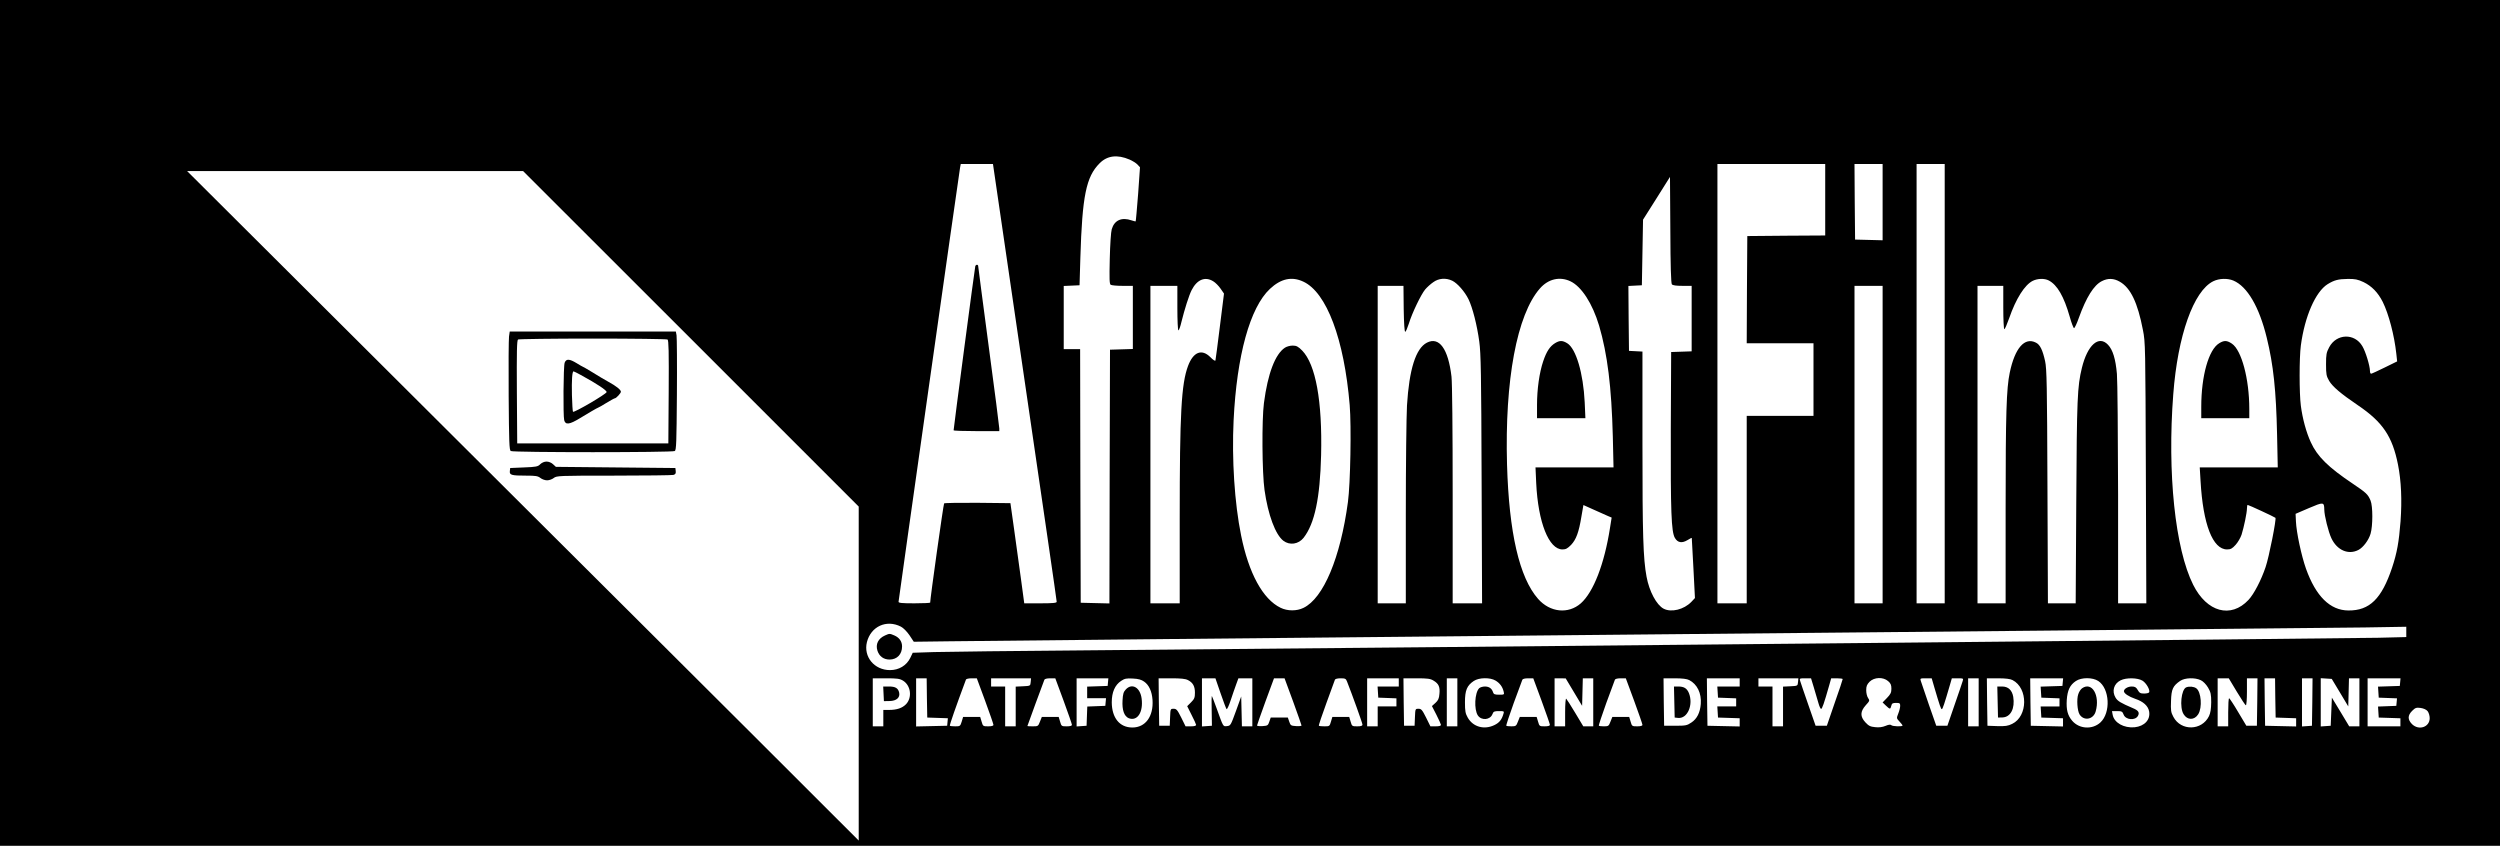<?xml version="1.0" standalone="no"?>
<!DOCTYPE svg PUBLIC "-//W3C//DTD SVG 20010904//EN"
 "http://www.w3.org/TR/2001/REC-SVG-20010904/DTD/svg10.dtd">
<svg version="1.0" xmlns="http://www.w3.org/2000/svg"
 width="2134pt" height="722pt" viewBox="0 0 2134 722"
 preserveAspectRatio="xMidYMid meet">
<g transform="translate(0,722) scale(0.1,-0.1)"
fill="#000000" stroke="none">
<path d="M0 3610 l0 -3610 10670 0 10670 0 0 3610 0 3610 -10670 0 -10670 0 0
-3610z m9642 2248 c25 -11 56 -30 68 -43 l21 -23 -16 -228 c-10 -126 -19 -231
-21 -233 -1 -2 -17 2 -35 8 -84 29 -146 2 -169 -75 -7 -23 -14 -129 -17 -253
-4 -173 -3 -215 8 -222 8 -5 53 -9 102 -9 l87 0 0 -270 0 -269 -97 -3 -98 -3
-3 -1083 -2 -1083 -123 3 -122 3 -3 1083 -2 1082 -70 0 -70 0 0 270 0 269 68
3 67 3 7 235 c16 527 49 691 164 806 65 66 151 77 256 32z m-894 -1900 c150
-1025 273 -1869 272 -1875 0 -10 -35 -13 -139 -13 l-138 0 -28 208 c-16 114
-42 306 -59 427 l-31 220 -279 3 c-154 1 -283 -1 -287 -5 -6 -6 -119 -813
-119 -847 0 -3 -61 -6 -135 -6 -106 0 -135 3 -135 13 0 13 514 3640 525 3705
l6 32 137 0 138 0 272 -1862z m6832 1557 l0 -305 -332 -2 -333 -3 -3 -457 -2
-458 285 0 285 0 0 -310 0 -310 -285 0 -285 0 0 -800 0 -800 -125 0 -125 0 0
1875 0 1875 460 0 460 0 0 -305z m490 -20 l0 -326 -117 3 -118 3 -3 323 -2
322 120 0 120 0 0 -325z m530 -1550 l0 -1875 -120 0 -120 0 0 1875 0 1875 120
0 120 0 0 -1875z m-10702 383 l1432 -1432 0 -1425 0 -1426 -937 936 c-516 514
-1806 1800 -2867 2857 l-1929 1922 1434 0 1434 0 1433 -1432z m8373 465 c8 -9
37 -13 90 -13 l79 0 0 -280 0 -279 -87 -3 -88 -3 -3 -655 c-2 -710 4 -879 35
-932 24 -41 60 -47 108 -18 19 12 35 20 36 18 0 -2 7 -118 14 -258 l13 -255
-31 -33 c-63 -65 -170 -92 -236 -58 -61 32 -123 148 -146 273 -29 157 -35 357
-35 1134 l0 788 -57 3 -58 3 -3 277 -2 277 57 3 58 3 5 280 5 280 115 182 115
183 3 -452 c1 -313 6 -455 13 -465z m-3915 26 c19 -11 47 -40 63 -63 l29 -42
-35 -280 c-19 -153 -36 -284 -38 -291 -2 -7 -21 5 -43 28 -74 74 -146 45 -191
-75 -57 -154 -71 -401 -71 -1303 l0 -723 -125 0 -125 0 0 1355 0 1355 115 0
115 0 0 -190 c0 -105 4 -190 9 -190 5 0 17 33 26 73 26 105 64 226 87 271 46
90 115 118 184 75z m769 -3 c199 -92 349 -491 396 -1054 15 -179 6 -672 -15
-827 -64 -476 -209 -822 -380 -904 -57 -28 -136 -28 -195 1 -151 73 -272 294
-337 618 -56 274 -80 651 -64 981 27 556 140 964 310 1123 94 88 187 108 285
62z m1271 8 c44 -21 107 -93 139 -158 35 -72 73 -221 92 -361 14 -103 17 -273
20 -1177 l4 -1058 -125 0 -126 0 0 923 c0 566 -4 957 -10 1012 -28 238 -105
344 -210 290 -95 -49 -151 -227 -170 -536 -5 -90 -10 -507 -10 -926 l0 -763
-120 0 -120 0 0 1355 0 1355 110 0 110 0 2 -197 c2 -126 7 -197 13 -195 6 1
19 33 31 70 27 89 104 249 139 291 16 19 47 47 69 62 46 34 108 39 162 13z
m1009 -5 c95 -45 188 -189 245 -379 71 -242 106 -521 117 -947 l6 -263 -333 0
-333 0 6 -134 c16 -335 108 -566 224 -566 29 0 43 8 74 39 43 46 66 107 88
242 l17 98 89 -40 c50 -22 104 -46 121 -54 l31 -13 -14 -88 c-48 -308 -141
-548 -249 -644 -107 -94 -263 -78 -365 38 -160 182 -248 564 -265 1147 -20
719 84 1279 281 1503 71 81 169 104 260 61z m4083 7 c73 -38 130 -137 179
-309 15 -54 32 -98 37 -98 5 0 24 39 41 88 63 175 128 279 196 313 52 27 103
25 154 -5 92 -53 152 -178 197 -412 21 -105 21 -137 25 -1220 l4 -1113 -120 0
-121 0 0 928 c-1 510 -5 973 -10 1030 -11 127 -35 206 -76 249 -79 84 -175 -1
-223 -197 -39 -161 -43 -257 -48 -1147 l-5 -863 -118 0 -119 0 -4 998 c-3 866
-6 1006 -20 1069 -21 95 -43 141 -78 158 -96 50 -180 -45 -224 -257 -28 -133
-35 -347 -35 -1155 l0 -813 -120 0 -120 0 0 1355 0 1355 110 0 110 0 0 -185
c0 -102 4 -185 9 -185 5 0 23 42 41 93 58 168 133 286 202 320 41 20 100 22
136 3z m1576 -1 c119 -50 221 -225 285 -488 57 -232 80 -452 88 -824 l6 -283
-333 0 -333 0 7 -117 c21 -369 104 -583 226 -583 31 0 44 7 73 39 19 21 42 60
51 87 20 64 46 187 46 225 0 16 3 29 6 29 8 0 228 -102 237 -110 10 -8 -55
-337 -84 -421 -37 -110 -99 -230 -146 -280 -150 -160 -355 -105 -472 129 -154
307 -222 955 -170 1627 38 501 173 881 341 964 51 25 121 27 172 6z m1111 -13
c70 -34 123 -88 164 -169 51 -103 99 -285 116 -443 l7 -65 -106 -52 c-59 -29
-111 -53 -116 -53 -6 0 -10 10 -10 23 0 43 -37 166 -65 212 -66 113 -221 108
-283 -9 -24 -45 -27 -62 -27 -146 0 -86 3 -100 27 -142 30 -49 97 -107 246
-208 211 -143 293 -265 341 -505 28 -140 35 -304 22 -485 -14 -178 -30 -268
-72 -395 -89 -266 -192 -368 -374 -366 -155 1 -277 121 -361 356 -39 110 -82
310 -86 404 l-3 65 114 49 c124 53 130 53 131 -13 0 -49 35 -191 61 -245 48
-102 145 -144 231 -99 40 21 87 83 103 138 20 67 20 235 0 283 -22 53 -37 67
-150 143 -212 142 -305 234 -360 355 -39 84 -71 203 -85 311 -14 107 -14 411
0 515 33 248 125 458 228 523 57 35 91 44 172 45 63 1 85 -4 135 -27z m-4105
-1387 l0 -1355 -120 0 -120 0 0 1355 0 1355 120 0 120 0 0 -1355z m-8380
-1554 c20 -10 51 -41 73 -73 l37 -56 313 4 c171 3 2877 29 6012 59 3135 30
5861 56 6058 59 l357 6 0 -44 0 -44 -242 -6 c-214 -5 -7886 -80 -10993 -107
-632 -5 -1232 -12 -1332 -15 l-182 -6 -21 -44 c-32 -65 -97 -104 -173 -104
-134 0 -228 114 -197 239 34 134 167 195 290 132z m18 -461 c67 -41 80 -144
26 -201 -32 -33 -78 -49 -146 -49 l-48 0 0 -70 0 -70 -45 0 -45 0 0 205 0 205
113 0 c95 0 117 -3 145 -20z m204 -147 l3 -168 88 -3 88 -3 -3 -32 -3 -32
-132 -3 -133 -3 0 206 0 205 45 0 45 0 2 -167z m497 -25 c39 -106 71 -199 71
-205 0 -9 -16 -13 -45 -13 -43 0 -45 1 -56 40 l-12 40 -73 0 -73 0 -12 -40
c-12 -38 -14 -40 -54 -40 -23 0 -44 2 -47 5 -4 5 52 165 137 393 2 7 22 12 49
12 l44 0 71 -192z m389 160 c-3 -33 -3 -33 -65 -36 l-63 -3 0 -169 0 -170 -45
0 -45 0 0 170 0 170 -60 0 -60 0 0 35 0 35 171 0 170 0 -3 -32z m281 -160 c39
-106 71 -199 71 -205 0 -9 -16 -13 -45 -13 -43 0 -45 1 -56 40 l-12 40 -72 0
-72 0 -16 -40 c-15 -39 -17 -40 -61 -40 -25 0 -46 1 -46 3 0 2 32 89 70 193
39 104 72 195 75 202 3 7 22 12 49 12 l44 0 71 -192z m379 160 l-3 -33 -87 -3
-88 -3 0 -49 0 -50 81 0 80 0 -3 -32 -3 -33 -77 -3 -77 -3 -3 -82 -3 -82 -42
-3 -43 -3 0 205 0 206 136 0 135 0 -3 -32z m308 4 c42 -29 67 -84 72 -157 9
-140 -60 -235 -172 -235 -109 0 -175 82 -176 215 0 86 27 148 80 183 30 20 45
23 100 20 47 -2 74 -10 96 -26z m374 13 c43 -22 60 -53 60 -108 0 -42 -5 -54
-33 -82 l-33 -33 37 -74 c21 -40 38 -79 39 -85 0 -9 -15 -13 -45 -13 l-45 0
-37 75 c-33 66 -41 75 -65 75 -27 0 -27 -1 -30 -72 l-3 -73 -45 0 -45 0 -3
203 -2 202 110 0 c79 0 119 -4 140 -15z m279 -113 c24 -70 47 -131 51 -135 4
-5 20 29 35 75 15 45 36 107 47 136 l19 52 60 0 59 0 0 -205 0 -205 -45 0 -44
0 -3 128 -3 127 -45 -125 c-44 -121 -46 -125 -76 -128 -35 -3 -30 -12 -89 152
-20 55 -38 102 -40 104 -3 3 -4 -53 -2 -124 l2 -129 -42 -3 -43 -3 0 205 0
206 58 0 57 0 44 -128z m619 -70 c39 -108 72 -201 72 -205 0 -4 -21 -7 -47 -5
-43 3 -47 5 -58 38 l-12 35 -73 0 -73 0 -12 -35 c-11 -33 -15 -35 -58 -38 -26
-2 -47 1 -47 5 0 4 33 97 72 205 l73 198 45 0 45 0 73 -198z m460 171 c44
-111 132 -356 132 -368 0 -11 -12 -15 -45 -15 -43 0 -45 1 -56 40 l-12 40 -72
0 -72 0 -12 -40 c-11 -39 -13 -40 -55 -40 -23 0 -45 2 -48 5 -3 3 26 90 64
193 38 103 71 193 73 200 3 7 22 12 48 12 39 0 46 -3 55 -27z m442 -8 l0 -35
-91 0 -90 0 3 -47 3 -48 78 -3 77 -3 0 -34 0 -35 -80 0 -80 0 0 -85 0 -85 -45
0 -45 0 0 205 0 205 135 0 135 0 0 -35z m297 15 c44 -26 56 -54 50 -113 -3
-40 -11 -56 -34 -77 l-30 -27 38 -74 c21 -41 38 -80 39 -86 0 -9 -15 -13 -45
-13 l-45 0 -37 75 c-33 66 -41 75 -65 75 -27 0 -27 -1 -30 -72 l-3 -73 -45 0
-45 0 -3 203 -2 202 112 0 c94 0 118 -3 145 -20z m203 -185 l0 -205 -45 0 -45
0 0 205 0 205 45 0 45 0 0 -205z m327 185 c36 -22 58 -52 68 -92 7 -27 6 -28
-38 -28 -37 0 -47 4 -52 20 -10 33 -34 50 -70 50 -18 0 -41 -7 -49 -15 -38
-39 -45 -180 -11 -232 31 -46 106 -39 125 12 8 22 16 25 55 25 43 0 46 -1 39
-22 -15 -52 -36 -77 -77 -97 -88 -43 -183 -16 -228 63 -20 35 -24 55 -24 131
0 103 17 143 75 182 44 30 140 32 187 3z m392 -172 c39 -106 71 -199 71 -205
0 -9 -16 -13 -45 -13 -43 0 -45 1 -56 40 l-12 40 -72 0 -72 0 -16 -40 c-14
-37 -18 -40 -55 -40 -21 0 -41 2 -44 5 -3 3 26 90 63 193 38 103 71 193 74
200 3 7 22 12 49 12 l44 0 71 -192z m276 74 l70 -117 3 118 3 117 44 0 45 0 0
-205 0 -205 -43 0 -42 0 -69 115 c-38 64 -73 118 -77 121 -5 3 -9 -49 -9 -115
l0 -121 -45 0 -45 0 0 205 0 205 48 0 47 -1 70 -117z m514 -74 c39 -106 71
-199 71 -205 0 -9 -16 -13 -45 -13 -43 0 -45 1 -56 40 l-12 40 -72 0 -72 0
-16 -40 c-14 -37 -18 -40 -55 -40 -21 0 -41 2 -44 5 -3 3 26 90 63 193 38 103
71 193 74 200 3 7 22 12 49 12 l44 0 71 -192z m470 177 c68 -35 106 -112 99
-204 -6 -74 -32 -127 -81 -159 -37 -25 -49 -27 -136 -27 l-96 0 -3 203 -2 202
95 0 c65 0 105 -5 124 -15z m431 -20 l0 -35 -96 0 -95 0 3 -47 3 -48 78 -3 77
-3 0 -34 0 -35 -81 0 -80 0 3 -47 3 -48 93 -3 92 -3 0 -35 0 -35 -137 3 -138
3 -3 203 -2 202 140 0 140 0 0 -35z m498 3 c-3 -33 -3 -33 -65 -36 l-63 -3 0
-169 0 -170 -45 0 -45 0 0 170 0 170 -60 0 -60 0 0 35 0 35 171 0 170 0 -3
-32z m136 -50 c13 -46 30 -104 38 -129 7 -26 17 -48 22 -50 9 -4 26 46 71 204
l16 57 50 0 c27 0 49 -3 48 -7 0 -5 -30 -96 -68 -203 l-67 -195 -48 0 -48 0
-63 181 c-34 99 -66 190 -69 202 -7 21 -4 22 43 22 l50 0 25 -82z m633 58 c22
-19 28 -32 28 -65 0 -33 -7 -47 -38 -79 l-37 -38 28 -27 c35 -33 38 -33 46 -2
5 21 12 25 41 25 31 0 35 -3 35 -25 0 -13 -7 -43 -16 -65 -16 -41 -16 -41 10
-69 14 -15 26 -30 26 -34 0 -11 -85 -8 -96 3 -7 7 -23 5 -49 -6 -26 -11 -56
-15 -89 -11 -41 4 -55 11 -83 41 -46 50 -45 92 3 146 34 37 35 40 20 62 -9 12
-16 42 -16 66 0 35 6 49 29 73 40 39 115 42 158 5z m393 -48 c49 -166 58 -193
66 -191 7 2 21 43 70 211 l15 52 50 0 c48 0 50 -1 43 -22 -3 -13 -35 -104 -69
-203 l-62 -180 -48 0 -47 0 -63 180 c-34 99 -65 190 -69 203 -7 21 -5 22 43
22 l50 0 21 -72z m380 -133 l0 -205 -45 0 -45 0 0 205 0 205 45 0 45 0 0 -205z
m289 190 c134 -69 132 -309 -3 -374 -36 -18 -59 -21 -128 -19 l-83 3 -3 203
-2 202 95 0 c65 0 105 -5 124 -15z m429 -17 l-3 -33 -93 -3 -93 -3 3 -47 3
-47 78 -3 77 -3 0 -34 0 -35 -81 0 -80 0 3 -47 3 -48 93 -3 92 -3 0 -35 0 -35
-137 3 -138 3 -3 203 -2 202 140 0 141 0 -3 -32z m303 9 c98 -65 108 -271 18
-354 -69 -63 -181 -56 -241 15 -39 46 -51 94 -46 177 6 84 27 128 78 162 47
32 143 32 191 0z m377 3 c33 -20 68 -82 57 -100 -4 -6 -23 -10 -43 -10 -31 0
-40 5 -54 30 -14 24 -24 30 -52 30 -32 0 -66 -20 -66 -40 0 -19 41 -46 96 -65
69 -23 110 -60 119 -107 13 -71 -39 -127 -124 -136 -91 -8 -174 38 -187 106
l-6 32 44 0 c39 0 45 -3 55 -29 17 -47 100 -54 123 -11 15 28 3 46 -43 65
-105 45 -130 60 -148 89 -34 56 -16 120 43 149 48 24 145 22 186 -3z m498 4
c21 -10 45 -35 62 -63 23 -40 27 -57 27 -126 -1 -57 -6 -91 -19 -118 -61 -125
-239 -129 -304 -6 -21 39 -23 55 -20 136 3 101 16 128 78 171 40 27 125 30
176 6z m308 -99 c38 -63 72 -115 77 -115 5 0 9 52 9 115 l0 115 45 0 45 0 -2
-202 -3 -203 -45 0 -45 0 -70 117 c-38 65 -73 117 -77 118 -5 0 -8 -54 -8
-120 l0 -120 -45 0 -45 0 0 205 0 205 48 0 47 0 69 -115z m328 -52 l3 -168 88
-3 87 -3 0 -35 0 -35 -132 3 -133 3 -3 203 -2 202 45 0 45 0 2 -167z m316 -35
l-3 -203 -42 -3 -43 -3 0 205 0 206 45 0 45 0 -2 -202z m237 79 l70 -117 3
120 3 120 44 0 45 0 0 -205 0 -205 -44 0 -43 0 -74 123 -74 122 -5 -120 -5
-120 -42 -3 -43 -3 0 206 0 206 47 -3 47 -3 71 -118z m513 91 l-3 -33 -93 -3
-93 -3 3 -47 3 -47 78 -3 78 -3 -3 -32 -3 -32 -78 -3 -78 -3 3 -47 3 -47 93
-3 92 -3 0 -34 0 -35 -140 0 -140 0 0 205 0 205 141 0 140 0 -3 -32z m234
-248 c10 -13 18 -39 18 -60 0 -77 -93 -108 -151 -51 -38 39 -38 74 1 113 27
27 36 30 73 25 26 -4 48 -14 59 -27z"/>
<path d="M8325 4948 c-4 -12 -185 -1383 -185 -1401 0 -4 88 -7 195 -7 l195 0
0 23 c0 12 -40 326 -90 697 -49 371 -90 680 -90 687 0 17 -19 17 -25 1z"/>
<path d="M4345 4348 c-3 -24 -5 -251 -3 -506 3 -398 5 -464 18 -472 20 -13
1380 -13 1400 0 13 8 15 75 18 482 2 260 0 488 -3 506 l-6 32 -709 0 -709 0
-6 -42z m1353 -26 c10 -7 12 -103 10 -448 l-3 -439 -645 0 -645 0 -3 439 c-2
345 0 441 10 448 7 4 294 8 638 8 344 0 631 -4 638 -8z"/>
<path d="M4820 4124 c-11 -27 -14 -454 -4 -491 11 -42 45 -37 134 17 65 40
151 90 155 90 3 0 34 18 70 40 36 22 69 40 73 40 12 0 52 44 52 56 0 17 -41
49 -105 84 -33 18 -95 55 -138 82 -43 26 -80 48 -83 48 -2 0 -26 14 -52 30
-61 37 -89 39 -102 4z m138 -105 c138 -75 223 -132 220 -146 -3 -17 -277 -177
-287 -168 -3 4 -7 68 -9 142 -3 129 2 203 14 203 3 0 31 -14 62 -31z"/>
<path d="M4612 3258 c-20 -21 -35 -24 -140 -28 l-117 -5 -3 -26 c-4 -34 14
-39 139 -39 81 0 100 -3 122 -20 14 -11 39 -20 57 -20 18 0 43 9 57 20 25 19
41 20 512 20 267 0 496 3 509 6 18 5 22 13 20 33 l-3 26 -510 5 -510 5 -25 23
c-14 13 -36 22 -55 22 -18 0 -39 -9 -53 -22z"/>
<path d="M10968 4252 c-83 -55 -146 -220 -179 -472 -19 -144 -16 -597 5 -743
30 -212 93 -381 161 -433 54 -41 129 -30 173 26 94 121 140 339 149 705 11
461 -46 774 -162 893 -35 35 -49 42 -81 42 -22 0 -51 -8 -66 -18z"/>
<path d="M13274 4291 c-44 -27 -73 -71 -101 -154 -33 -97 -53 -239 -53 -374
l0 -113 207 0 206 0 -6 136 c-12 248 -74 458 -149 504 -41 25 -64 25 -104 1z"/>
<path d="M18943 4290 c-90 -54 -153 -279 -153 -542 l0 -98 205 0 205 0 0 80
c0 255 -66 502 -149 557 -42 28 -66 29 -108 3z"/>
<path d="M7555 1796 c-59 -26 -83 -75 -65 -131 16 -48 53 -75 104 -75 64 1
106 45 106 112 0 43 -24 76 -66 94 -40 17 -41 17 -79 0z"/>
<path d="M7542 1298 l3 -63 49 1 c59 1 91 30 81 73 -9 37 -32 51 -87 51 l-49
0 3 -62z"/>
<path d="M9610 1335 c-20 -21 -25 -39 -28 -93 -5 -83 14 -137 54 -153 73 -27
124 52 109 168 -12 95 -82 135 -135 78z"/>
<path d="M14292 1228 l3 -133 28 -3 c81 -10 134 113 93 213 -17 40 -42 55 -91
55 l-36 0 3 -132z"/>
<path d="M17052 1228 l3 -133 39 1 c69 3 107 77 91 176 -10 57 -43 88 -95 88
l-41 0 3 -132z"/>
<path d="M17773 1345 c-12 -8 -27 -31 -33 -51 -15 -43 -8 -141 11 -172 37 -59
119 -44 138 26 38 136 -32 256 -116 197z"/>
<path d="M18662 1353 c-43 -17 -59 -171 -23 -229 32 -53 92 -53 125 -1 36 57
26 192 -17 222 -21 15 -60 18 -85 8z"/>
</g>
</svg>
